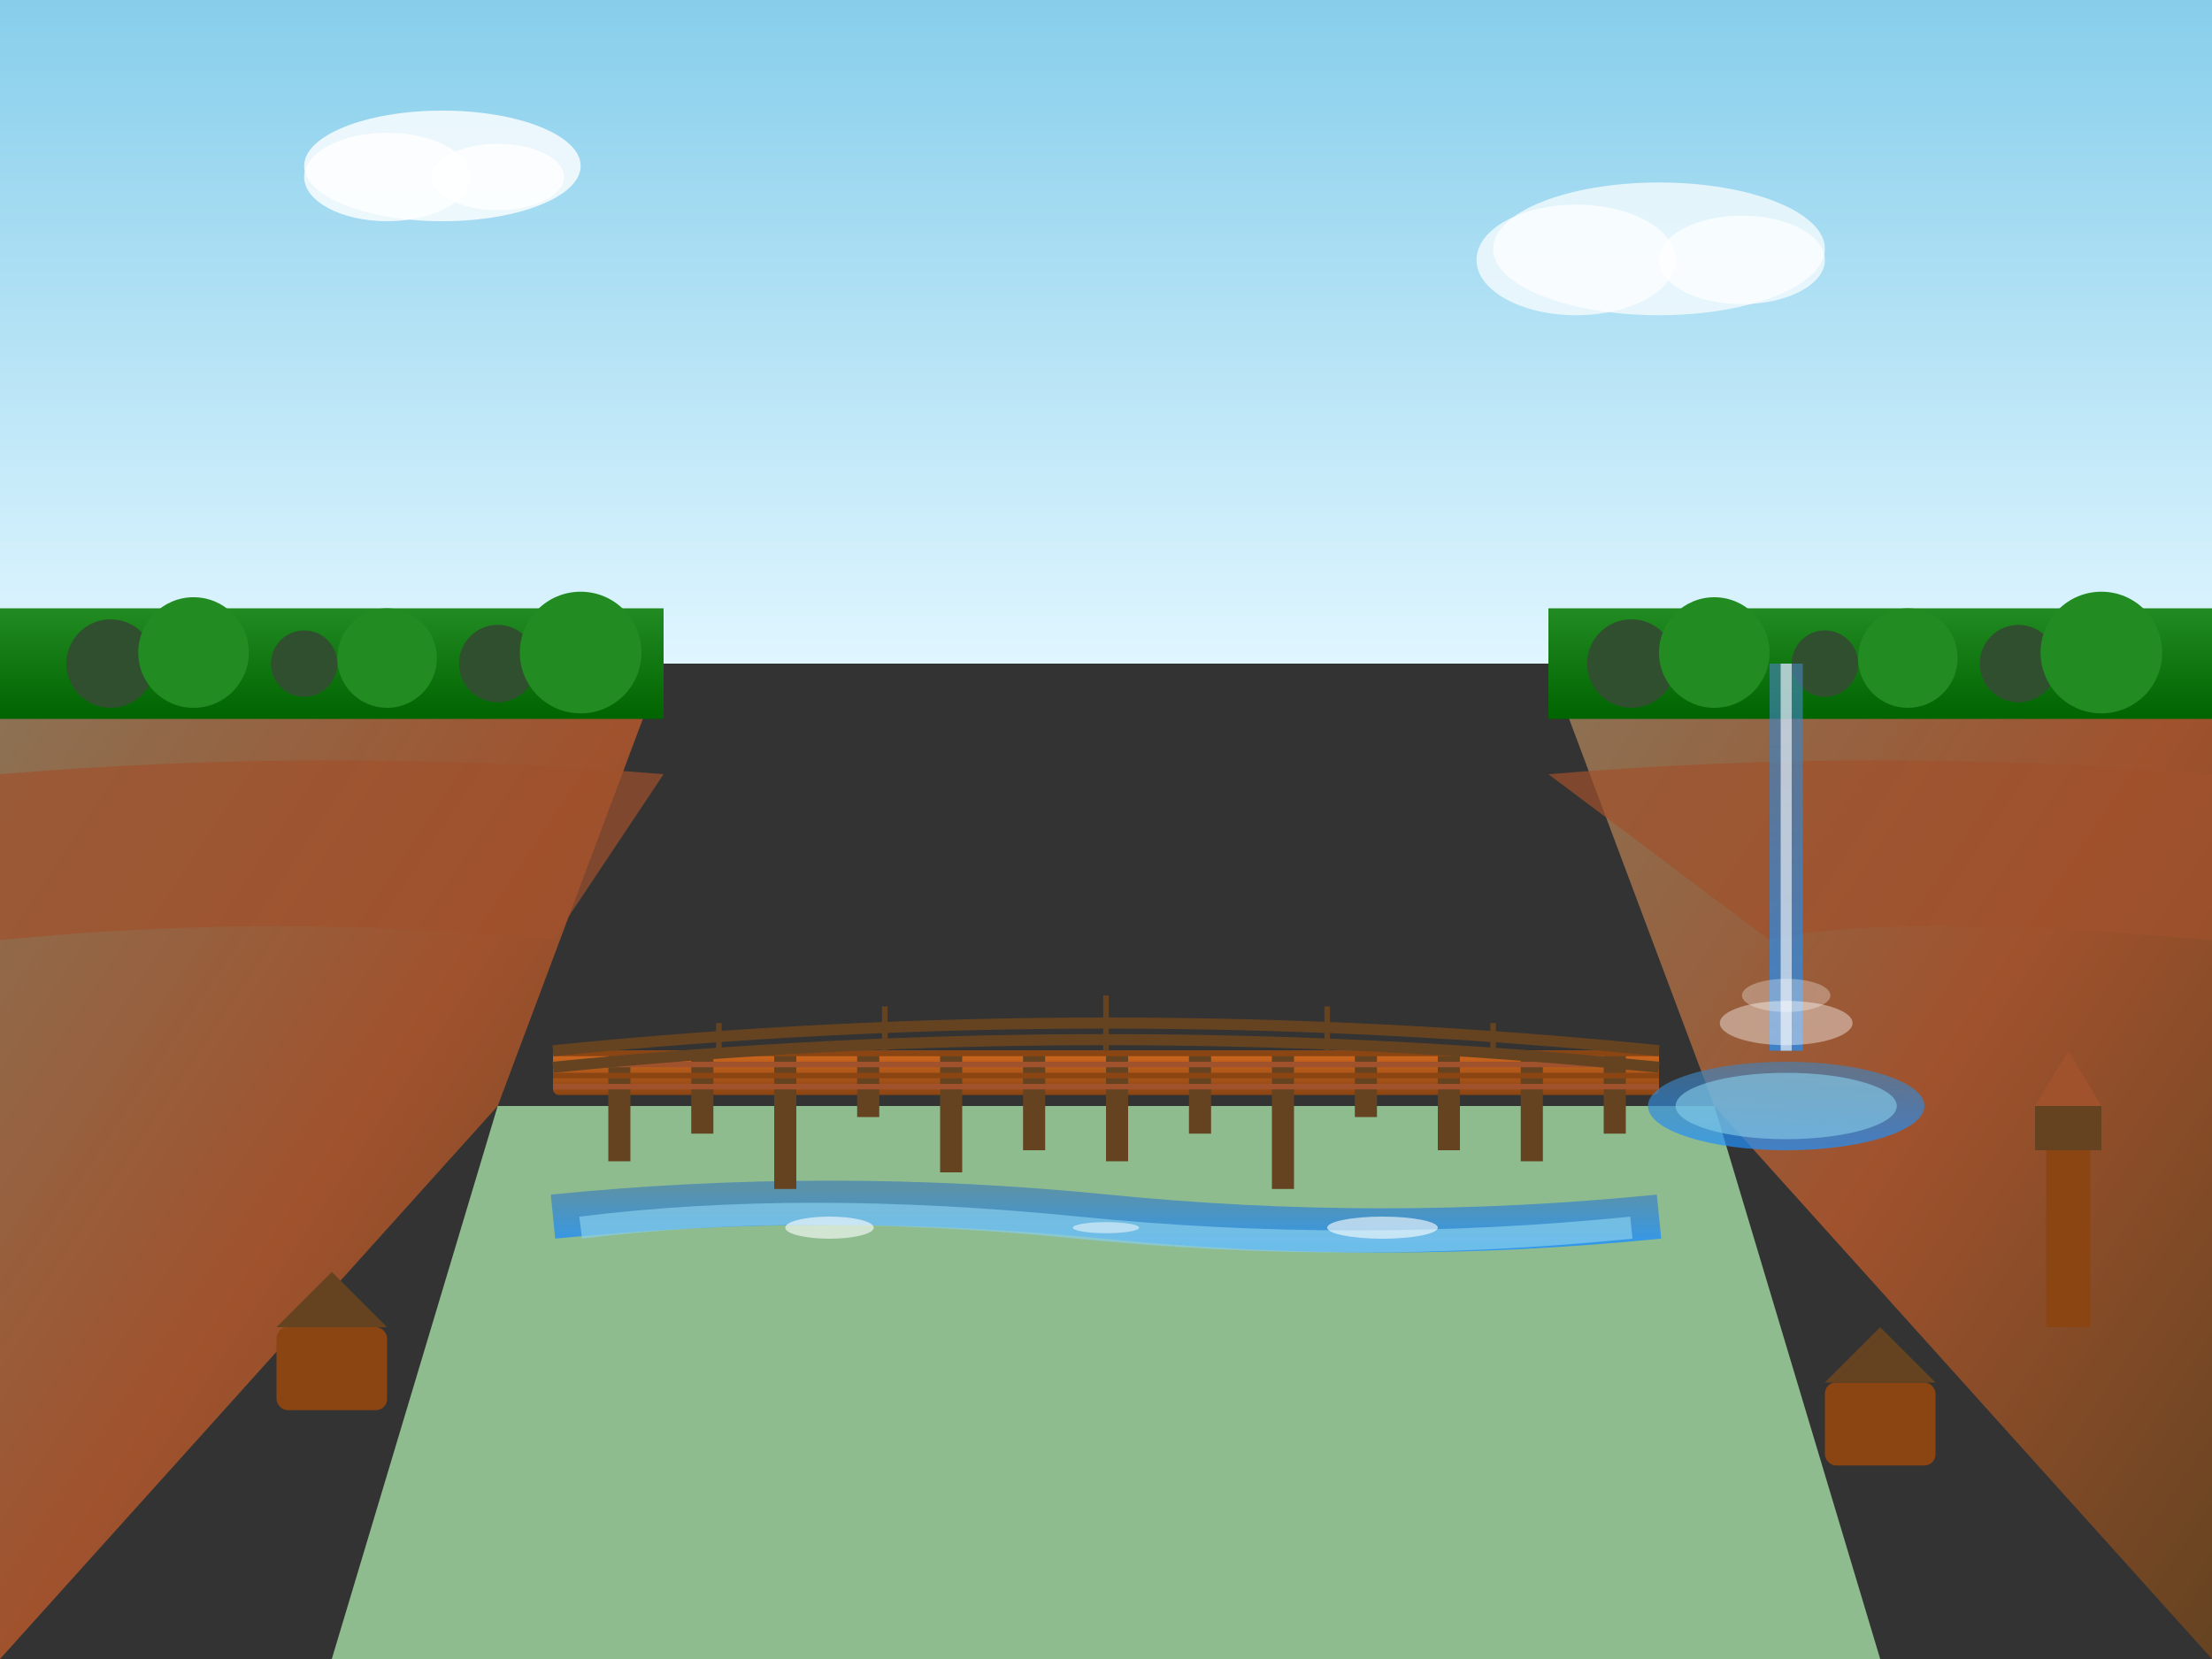 <svg viewBox="0 0 400 300" xmlns="http://www.w3.org/2000/svg">
  <rect x="0" y="0" width="400" height="300" fill="#333333" stroke="none"/>
  <!-- Sky gradient -->
  <defs>
    <linearGradient id="skyGradient" x1="0%" y1="0%" x2="0%" y2="100%">
      <stop offset="0%" style="stop-color:#87CEEB;stop-opacity:1" />
      <stop offset="100%" style="stop-color:#E0F6FF;stop-opacity:1" />
    </linearGradient>
    <linearGradient id="rockGradient" x1="0%" y1="0%" x2="100%" y2="100%">
      <stop offset="0%" style="stop-color:#8B7355;stop-opacity:1" />
      <stop offset="50%" style="stop-color:#A0522D;stop-opacity:1" />
      <stop offset="100%" style="stop-color:#654321;stop-opacity:1" />
    </linearGradient>
    <linearGradient id="waterGradient" x1="0%" y1="0%" x2="0%" y2="100%">
      <stop offset="0%" style="stop-color:#4682B4;stop-opacity:0.8" />
      <stop offset="100%" style="stop-color:#1E90FF;stop-opacity:0.9" />
    </linearGradient>
    <linearGradient id="forestGradient" x1="0%" y1="0%" x2="0%" y2="100%">
      <stop offset="0%" style="stop-color:#228B22;stop-opacity:1" />
      <stop offset="100%" style="stop-color:#006400;stop-opacity:1" />
    </linearGradient>
    <linearGradient id="bridgeGradient" x1="0%" y1="0%" x2="0%" y2="100%">
      <stop offset="0%" style="stop-color:#D2691E;stop-opacity:1" />
      <stop offset="100%" style="stop-color:#8B4513;stop-opacity:1" />
    </linearGradient>
  </defs>
  
  <!-- Sky background -->
  <rect width="400" height="120" fill="url(#skyGradient)"/>
  
  <!-- Clouds -->
  <ellipse cx="80" cy="30" rx="25" ry="10" fill="white" opacity="0.8"/>
  <ellipse cx="70" cy="32" rx="15" ry="8" fill="white" opacity="0.8"/>
  <ellipse cx="90" cy="32" rx="12" ry="6" fill="white" opacity="0.8"/>
  
  <ellipse cx="300" cy="45" rx="30" ry="12" fill="white" opacity="0.7"/>
  <ellipse cx="285" cy="47" rx="18" ry="10" fill="white" opacity="0.7"/>
  <ellipse cx="315" cy="47" rx="15" ry="8" fill="white" opacity="0.7"/>
  
  <!-- Canyon walls with realistic layering -->
  <polygon points="0,120 120,120 90,200 0,300" fill="url(#rockGradient)"/>
  <polygon points="400,120 280,120 310,200 400,300" fill="url(#rockGradient)"/>
  
  <!-- Rock layers and texture -->
  <path d="M 0 140 Q 60 135 120 140 L 100 170 Q 50 165 0 170 Z" fill="#A0522D" opacity="0.7"/>
  <path d="M 280 140 Q 340 135 400 140 L 400 170 Q 340 165 320 170 Z" fill="#A0522D" opacity="0.7"/>
  
  <!-- Canyon floor with vegetation -->
  <polygon points="90,200 310,200 340,300 60,300" fill="#8FBC8F"/>
  
  <!-- Zarı Stream (şırıl şırıl akan dere) -->
  <path d="M 100 220 Q 150 215 200 220 Q 250 225 300 220" 
        stroke="url(#waterGradient)" stroke-width="8" fill="none" opacity="0.9"/>
  <path d="M 105 222 Q 145 217 195 222 Q 245 227 295 222" 
        stroke="#87CEEB" stroke-width="4" fill="none" opacity="0.7"/>
  
  <!-- Water reflections -->
  <ellipse cx="150" cy="222" rx="8" ry="2" fill="white" opacity="0.6"/>
  <ellipse cx="200" cy="222" rx="6" ry="1" fill="white" opacity="0.5"/>
  <ellipse cx="250" cy="222" rx="10" ry="2" fill="white" opacity="0.6"/>
  
  <!-- Forest on canyon rim (Küre Dağları ormanı) -->
  <polygon points="0,110 120,110 120,130 0,130" fill="url(#forestGradient)"/>
  <polygon points="280,110 400,110 400,130 280,130" fill="url(#forestGradient)"/>
  
  <!-- Dense tree coverage -->
  <circle cx="20" cy="120" r="8" fill="#2F4F2F"/>
  <circle cx="35" cy="118" r="10" fill="#228B22"/>
  <circle cx="55" cy="120" r="6" fill="#2F4F2F"/>
  <circle cx="70" cy="119" r="9" fill="#228B22"/>
  <circle cx="90" cy="120" r="7" fill="#2F4F2F"/>
  <circle cx="105" cy="118" r="11" fill="#228B22"/>
  
  <circle cx="295" cy="120" r="8" fill="#2F4F2F"/>
  <circle cx="310" cy="118" r="10" fill="#228B22"/>
  <circle cx="330" cy="120" r="6" fill="#2F4F2F"/>
  <circle cx="345" cy="119" r="9" fill="#228B22"/>
  <circle cx="365" cy="120" r="7" fill="#2F4F2F"/>
  <circle cx="380" cy="118" r="11" fill="#228B22"/>
  
  <!-- Wooden platform (ahşap yürüyüş yolu) -->
  <rect x="100" y="190" width="200" height="8" fill="url(#bridgeGradient)" rx="1"/>
  
  <!-- Platform supports -->
  <rect x="110" y="190" width="4" height="20" fill="#654321"/>
  <rect x="125" y="190" width="4" height="15" fill="#654321"/>
  <rect x="140" y="190" width="4" height="25" fill="#654321"/>
  <rect x="155" y="190" width="4" height="12" fill="#654321"/>
  <rect x="170" y="190" width="4" height="22" fill="#654321"/>
  <rect x="185" y="190" width="4" height="18" fill="#654321"/>
  <rect x="200" y="190" width="4" height="20" fill="#654321"/>
  <rect x="215" y="190" width="4" height="15" fill="#654321"/>
  <rect x="230" y="190" width="4" height="25" fill="#654321"/>
  <rect x="245" y="190" width="4" height="12" fill="#654321"/>
  <rect x="260" y="190" width="4" height="18" fill="#654321"/>
  <rect x="275" y="190" width="4" height="20" fill="#654321"/>
  <rect x="290" y="190" width="4" height="15" fill="#654321"/>
  
  <!-- Platform planks -->
  <rect x="100" y="190" width="200" height="1" fill="#8B4513"/>
  <rect x="100" y="192" width="200" height="1" fill="#A0522D"/>
  <rect x="100" y="194" width="200" height="1" fill="#8B4513"/>
  <rect x="100" y="196" width="200" height="1" fill="#A0522D"/>
  
  <!-- Suspension bridge cables (asma köprü) -->
  <path d="M 100 190 Q 200 180 300 190" stroke="#654321" stroke-width="2" fill="none"/>
  <path d="M 100 193 Q 200 183 300 193" stroke="#654321" stroke-width="2" fill="none"/>
  
  <!-- Cable supports -->
  <line x1="130" y1="190" x2="130" y2="185" stroke="#654321" stroke-width="1"/>
  <line x1="160" y1="190" x2="160" y2="182" stroke="#654321" stroke-width="1"/>
  <line x1="200" y1="190" x2="200" y2="180" stroke="#654321" stroke-width="1"/>
  <line x1="240" y1="190" x2="240" y2="182" stroke="#654321" stroke-width="1"/>
  <line x1="270" y1="190" x2="270" y2="185" stroke="#654321" stroke-width="1"/>
  
  <!-- Ilıca Waterfall (10-15 metre yükseklik) -->
  <rect x="320" y="120" width="6" height="70" fill="url(#waterGradient)" opacity="0.8"/>
  <rect x="322" y="120" width="2" height="70" fill="white" opacity="0.6"/>
  
  <!-- Natural pool (doğal havuz) -->
  <ellipse cx="323" cy="200" rx="25" ry="8" fill="url(#waterGradient)" opacity="0.8"/>
  <ellipse cx="323" cy="200" rx="20" ry="6" fill="#87CEEB" opacity="0.6"/>
  
  <!-- Waterfall mist -->
  <ellipse cx="323" cy="185" rx="12" ry="4" fill="white" opacity="0.4"/>
  <ellipse cx="323" cy="180" rx="8" ry="3" fill="white" opacity="0.3"/>
  
  <!-- Picnic areas (piknik kamelyaları) -->
  <rect x="50" y="240" width="20" height="15" fill="#8B4513" rx="2"/>
  <polygon points="50,240 60,230 70,240" fill="#654321"/>
  
  <rect x="330" y="250" width="20" height="15" fill="#8B4513" rx="2"/>
  <polygon points="330,250 340,240 350,250" fill="#654321"/>
  
  <!-- Viewing tower (seyir kulesi) -->
  <rect x="370" y="200" width="8" height="40" fill="#8B4513"/>
  <rect x="368" y="200" width="12" height="8" fill="#654321"/>
  <polygon points="368,200 374,190 380,200" fill="#A0522D"/>
</svg>